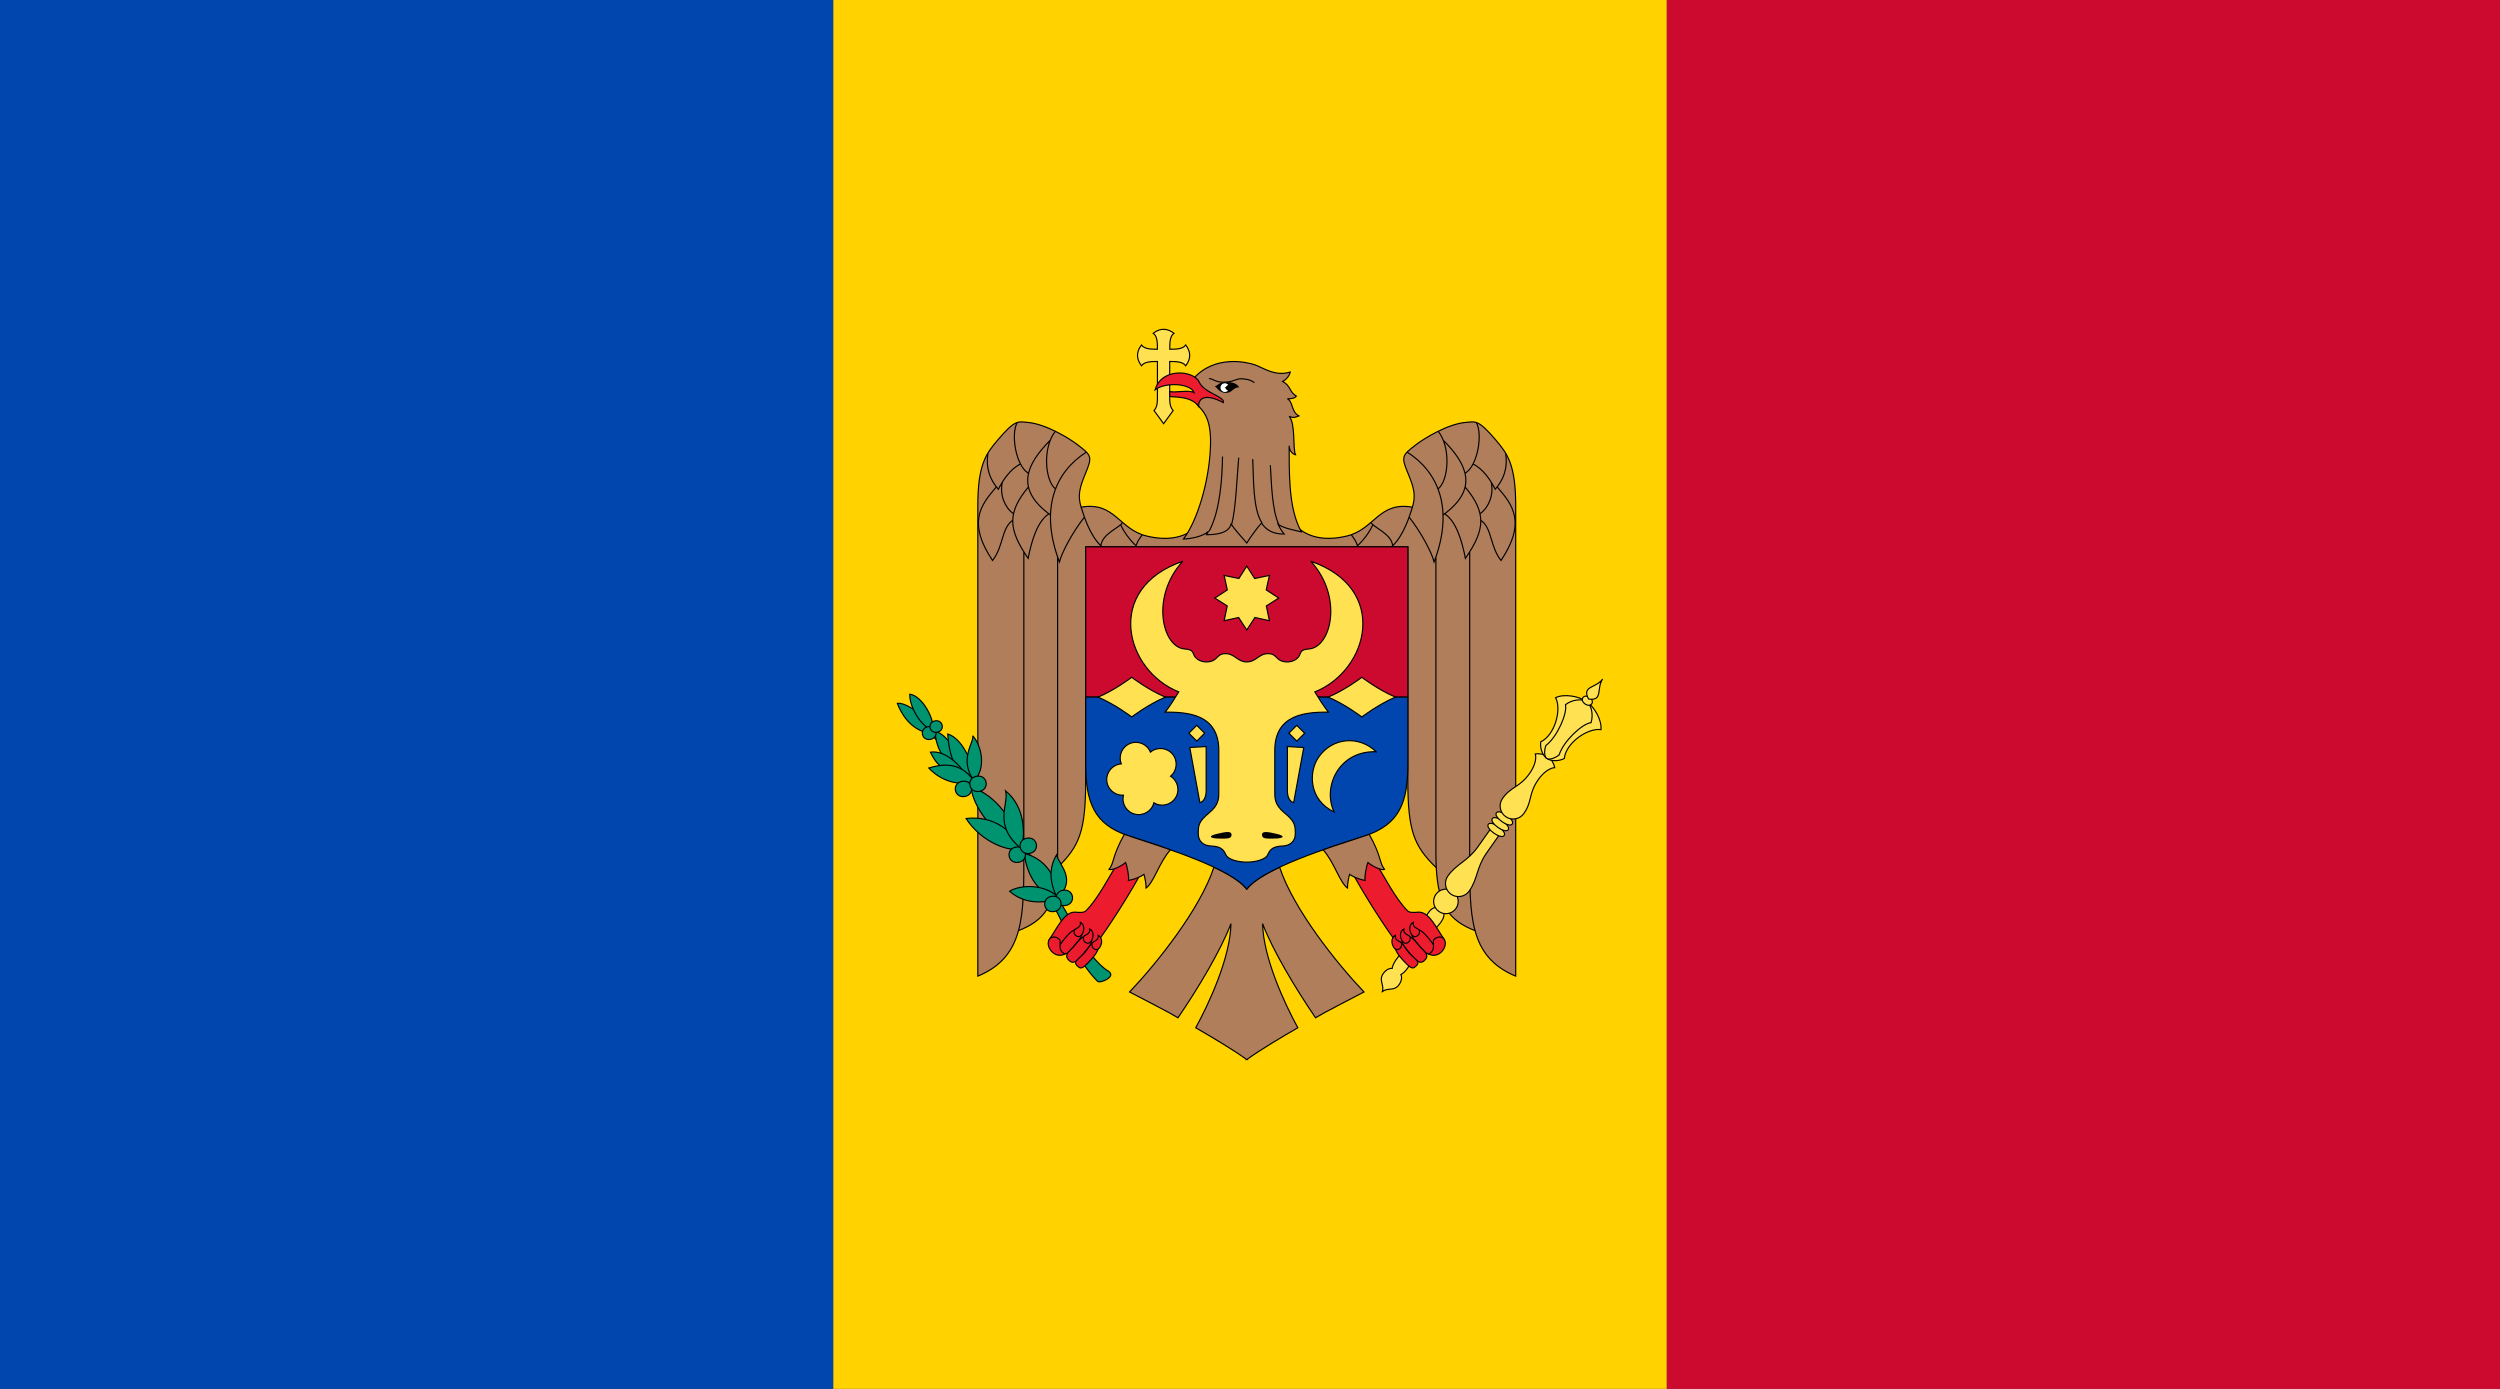 <?xml version="1.0" encoding="UTF-8" standalone="no"?>
<!-- Generator: Adobe Illustrator 18.0.0, SVG Export Plug-In . SVG Version: 6.00 Build 0)  -->
<!DOCTYPE svg  PUBLIC '-//W3C//DTD SVG 1.1//EN'  'http://www.w3.org/Graphics/SVG/1.1/DTD/svg11.dtd'>
<svg style="enable-background:new 0 0 144 80" xmlns="http://www.w3.org/2000/svg" xml:space="preserve" version="1.1" y="0px" x="0px" xmlns:xlink="http://www.w3.org/1999/xlink" viewBox="0 0 144 80">
<rect x="0" y="0" width="144" height="80" fill="#333333" stroke="none"/>
<g id="MDA">
		<polygon points="96.001 0 96.001 80 144 80 144 0" fill="#CC092F"/>
		<polygon points="0 80 0 0 47.999 0 47.999 80" fill="#0046AE"/>
		<polygon points="47.999 0 47.999 80 96.001 80 96.001 0" fill="#FFD200"/>
			<path d="m67.379 20.115c0.355 0 0.75 0 0.919-0.244 0.268 0.352 0.339 0.762 0 1.197-0.169-0.242-0.566-0.246-0.922-0.246l-0.001 2.004c0 0.283-0.01 0.584 0.198 0.822l-0.549 0.756-0.55-0.756c0.208-0.238 0.194-0.539 0.194-0.822v-2.004c-0.354 0-0.749 0.004-0.919 0.246-0.268-0.352-0.338-0.76 0-1.197 0.17 0.244 0.564 0.244 0.919 0.244 0-0.355 0-0.75-0.243-0.92 0.437-0.338 0.845-0.266 1.196 0-0.241 0.17-0.242 0.565-0.242 0.92z" fill="#FFE152"/>
			<path stroke-width=".067" d="m67.379 20.115c0.355 0 0.75 0 0.919-0.244 0.268 0.352 0.339 0.762 0 1.197-0.169-0.242-0.566-0.246-0.922-0.246l-0.001 2.004c0 0.283-0.01 0.584 0.198 0.822l-0.549 0.756-0.55-0.756c0.208-0.238 0.194-0.539 0.194-0.822v-2.004c-0.354 0-0.749 0.004-0.919 0.246-0.268-0.352-0.338-0.76 0-1.197 0.17 0.244 0.564 0.244 0.919 0.244 0-0.355 0-0.75-0.243-0.92 0.437-0.338 0.845-0.266 1.196 0-0.241 0.17-0.242 0.565-0.242 0.92z" stroke="#000" fill="none"/>
			<path d="m71.814 61.031c0.828-0.602 2.153-1.377 2.94-1.832-0.745-1.367-1.987-4.008-2.029-5.996 0.58 1.531 1.89 3.723 3.05 5.42 0.538-0.33 1.91-1.02 2.791-1.486-1.567-1.646-4.069-4.773-4.861-7.191-0.71 0.354-1.497 0.762-1.891 1.27-0.394-0.508-1.181-0.916-1.891-1.27-0.792 2.418-3.294 5.545-4.86 7.191 0.88 0.467 2.252 1.156 2.79 1.486 1.159-1.697 2.47-3.889 3.05-5.42-0.041 1.988-1.284 4.629-2.029 5.996 0.787 0.455 2.111 1.231 2.94 1.832z" fill="#B07E5B"/>
			<path stroke-width=".067" d="m71.814 61.031c0.828-0.602 2.153-1.377 2.94-1.832-0.745-1.367-1.987-4.008-2.029-5.996 0.58 1.531 1.89 3.723 3.05 5.42 0.538-0.33 1.91-1.02 2.791-1.486-1.567-1.646-4.069-4.773-4.861-7.191-0.71 0.354-1.497 0.762-1.891 1.27-0.394-0.508-1.181-0.916-1.891-1.27-0.792 2.418-3.294 5.545-4.86 7.191 0.88 0.467 2.252 1.156 2.79 1.486 1.159-1.697 2.47-3.889 3.05-5.42-0.041 1.988-1.284 4.629-2.029 5.996 0.787 0.455 2.111 1.231 2.94 1.832z" stroke="#000" fill="none"/>
			<path d="m62.535 31.498v13.463c0 2.898-0.353 3.779-1.637 5.021-0.117 2.162-0.726 3.035-2.233 3.623-0.324 1.182-0.988 2.059-2.343 2.621v-27.09c0-2.402 0.488-3.008 1.13-3.771 1.031-1.225 1.199-1.076 1.715-1.037 1.078 0.08 2.471 0.959 2.874 1.268 0.823 0.631 0.894 0.688 0.492 1.652-0.357 0.857-0.465 1.303-0.26 1.965 1.943-0.338 2.168 1.275 3.775 1.662 2.337 0.562 3.624-0.688 3.889-2.789h3.754c0.264 2.101 1.55 3.351 3.888 2.789 1.607-0.387 1.831-2 3.775-1.662 0.205-0.662 0.098-1.107-0.26-1.965-0.402-0.965-0.332-1.021 0.492-1.652 0.403-0.309 1.796-1.188 2.874-1.268 0.516-0.039 0.683-0.188 1.715 1.037 0.641 0.764 1.13 1.369 1.13 3.771v27.09c-1.354-0.562-2.019-1.439-2.343-2.621-1.508-0.588-2.116-1.461-2.233-3.623-1.284-1.242-1.637-2.123-1.637-5.021v-13.463h-18.557z" fill="#B07E5B"/>
			<path stroke-width=".067" d="m62.535 31.498v13.463c0 2.898-0.353 3.779-1.637 5.021-0.117 2.162-0.726 3.035-2.233 3.623-0.324 1.182-0.988 2.059-2.343 2.621v-27.09c0-2.402 0.488-3.008 1.13-3.771 1.031-1.225 1.199-1.076 1.715-1.037 1.078 0.08 2.471 0.959 2.874 1.268 0.823 0.631 0.894 0.688 0.492 1.652-0.357 0.857-0.465 1.303-0.26 1.965 1.943-0.338 2.168 1.275 3.775 1.662 2.337 0.562 3.624-0.688 3.889-2.789h3.754c0.264 2.101 1.55 3.351 3.888 2.789 1.607-0.387 1.831-2 3.775-1.662 0.205-0.662 0.098-1.107-0.26-1.965-0.402-0.965-0.332-1.021 0.492-1.652 0.403-0.309 1.796-1.188 2.874-1.268 0.516-0.039 0.683-0.188 1.715 1.037 0.641 0.764 1.13 1.369 1.13 3.771v27.09c-1.354-0.562-2.019-1.439-2.343-2.621-1.508-0.588-2.116-1.461-2.233-3.623-1.284-1.242-1.637-2.123-1.637-5.021v-13.463h-18.557z" stroke="#000" fill="none"/>
			<path d="m74.963 30.637c-0.414-0.105-0.946-0.182-1.341-0.43 0.094 0.203 0.207 0.389 0.347 0.553-0.635 0.014-1.041-0.234-1.306-0.631-0.218 0.227-0.59 0.744-0.849 1.148-0.342-0.383-0.714-0.809-0.901-1.088-0.155 0.564-0.962 0.611-1.418 0.611 0.042-0.068 0.084-0.137 0.122-0.207-0.3 0.309-1.044 0.445-1.448 0.455 0.766-1.014 1.472-3.217 1.553-5.309 0.058-1.432-0.289-1.947-0.683-2.34-0.207-0.209-0.372-1.504-0.311-1.574 1.229-1.402 3.086-0.973 3.562-0.807 0.477 0.164 1.139 0.682 2.028 0.414-0.04 0.205-0.227 0.434-0.434 0.537 0.477 0.27 0.373 0.602 0.787 0.85-0.084 0.123-0.354 0.166-0.518 0.145 0.352 0.207 0.207 0.746 0.662 0.994-0.166 0.062-0.311 0.145-0.559 0.021 0.379 0.428 0.196 1.822 0.365 2.217-0.112-0.014-0.366-0.197-0.366-0.52 0.017 1.34-0.081 3.58 0.708 4.961z" fill="#B07E5B"/>
			<path stroke-width=".067" d="m74.963 30.637c-0.414-0.105-0.946-0.182-1.341-0.43 0.094 0.203 0.207 0.389 0.347 0.553-0.635 0.014-1.041-0.234-1.306-0.631-0.218 0.227-0.59 0.744-0.849 1.148-0.342-0.383-0.714-0.809-0.901-1.088-0.155 0.564-0.962 0.611-1.418 0.611 0.042-0.068 0.084-0.137 0.122-0.207-0.3 0.309-1.044 0.445-1.448 0.455 0.766-1.014 1.472-3.217 1.553-5.309 0.058-1.432-0.289-1.947-0.683-2.34-0.207-0.209-0.372-1.504-0.311-1.574 1.229-1.402 3.086-0.973 3.562-0.807 0.477 0.164 1.139 0.682 2.028 0.414-0.04 0.205-0.227 0.434-0.434 0.537 0.477 0.27 0.373 0.602 0.787 0.85-0.084 0.123-0.354 0.166-0.518 0.145 0.352 0.207 0.207 0.746 0.662 0.994-0.166 0.062-0.311 0.145-0.559 0.021 0.379 0.428 0.196 1.822 0.365 2.217-0.112-0.014-0.366-0.197-0.366-0.52 0.017 1.34-0.081 3.58 0.708 4.961z" stroke="#000" fill="none"/>
			<path d="m69.661 21.805c0.259 0.043 0.352 0.199 0.776 0.209 0.569 0.01 0.756-0.197 1.035-0.197 0.222 0 0.545 0.043 0.757 0.211" stroke="#000" stroke-linecap="round" stroke-width=".067" fill="none"/>
			<path stroke-width=".067" d="m70.417 26.299c-0.019 1.213-0.13 3.111-0.768 4.295m1.701-4.233c-0.104 1.16-0.167 2.967-0.403 3.828m1.21-3.744c0.056 1.098-0.004 2.871 0.537 3.684m0.478-3.332c0.066 1.055 0.093 2.553 0.482 3.41m-12.756 19.775c0.015-0.273 0.021-0.564 0.021-0.881v-17.045m-2.254 21.549c0.319-1.166 0.308-2.629 0.308-4.379v-17.459m3.595-5.72c-1.788 1.137-2.705 3.275-1.545 6.32 0.15-0.588 0.803-1.779 1.44-2.58m0.948 1.664c0.042-0.705 1.143-1.086 1.246-1.356m-0.106 0.132c0.171 0.385 0.502 0.851 0.884 1.209 0.068-0.231 0.216-0.441 0.354-0.631m-4.993-5.971c-0.746 0.91-0.621 2.832 0 3.33m-0.311-2.797c-1.326 1.346-2.077 2.777 0.015 4.289m-1.907-5.314c-0.373 0.641-0.097 2.455 0.629 2.91m-2.32-1.139c-0.125 0.85 0.103 1.49 0.601 2.07 0.248-0.496 0.683-1.16 1.263-1.449m0.469 1.319c-1.222 1.471-1.174 2.432-0.014 4.109 0.207-1.057 0.544-2.143 1.195-2.566m-2.679-1.826c-0.166 0.725 0.138 1.451 0.614 1.803m-0.973-1.512c-0.911 1.057-1.656 2.051-0.207 4.225 0.635-0.818 0.51-1.846 1.14-2.299m3.962-0.774c0.155 0.471 0.479 1.627 1.196 2.285m19.26 18.484c-0.015-0.273-0.021-0.564-0.021-0.881v-17.045m2.255 21.549c-0.319-1.166-0.309-2.629-0.309-4.379v-17.459m-3.594-5.72c1.788 1.137 2.705 3.275 1.545 6.32-0.15-0.588-0.803-1.779-1.44-2.58m-0.948 1.664c-0.042-0.705-1.143-1.086-1.247-1.356m0.107 0.132c-0.172 0.385-0.502 0.851-0.884 1.209-0.067-0.231-0.216-0.441-0.354-0.631m4.993-5.971c0.745 0.91 0.622 2.832 0 3.33m0.311-2.797c1.326 1.346 2.077 2.777-0.015 4.289m1.907-5.314c0.373 0.641 0.097 2.455-0.63 2.91m2.322-1.139c0.124 0.85-0.104 1.49-0.602 2.07-0.248-0.496-0.684-1.16-1.263-1.449m-0.47 1.319c1.223 1.471 1.175 2.432 0.014 4.109-0.206-1.057-0.543-2.143-1.194-2.566m2.679-1.826c0.165 0.725-0.138 1.451-0.614 1.803m0.972-1.512c0.912 1.057 1.656 2.051 0.208 4.225-0.638-0.818-0.51-1.846-1.14-2.299m-3.963-0.774c-0.154 0.471-0.479 1.627-1.197 2.285" stroke="#000" fill="none"/>
			<path d="m62.536 40.154v-8.656h18.557v8.656h-18.557z" fill="#CC092F"/>
			<path stroke-width=".067" d="m62.536 40.154v-8.656h18.557v8.656h-18.557z" stroke="#000" fill="none"/>
			<path d="m81.093 40.154v3.812c0 2.236-0.456 3.52-2.485 4.184-2.029 0.662-5.882 1.863-6.793 3.065-0.911-1.201-4.764-2.402-6.793-3.065-2.029-0.664-2.485-1.947-2.485-4.184v-3.812h18.556z" fill="#0046AE"/>
			<path stroke-width=".067" d="m81.093 40.154v3.812c0 2.236-0.456 3.52-2.485 4.184-2.029 0.662-5.882 1.863-6.793 3.065-0.911-1.201-4.764-2.402-6.793-3.065-2.029-0.664-2.485-1.947-2.485-4.184v-3.812h18.556z" stroke="#000" fill="none"/>
			<path d="m71.813 49.66c0.478 0 1.077-0.145 1.201-0.414 0.123-0.268 0.249-0.496 0.87-0.516 0.419-0.016 0.725-0.266 0.725-0.705 0-0.498-0.021-0.705-0.622-1.201-0.6-0.496-0.559-0.869-0.559-1.326v-2.277c0-2.117 1.848-2.203 3.087-2.203-0.268-0.338-0.535-0.762-0.78-1.164 3.104-1.244 4.32-5.953-0.235-7.527 1.875 2.043 1.191 4.969-0.121 5.055-0.455 0.031-0.441 0.185-0.532 0.371-0.118 0.242-0.428 0.373-0.691 0.373-0.691 0-0.56-0.477-1.108-0.477-0.549 0-0.694 0.477-1.233 0.477s-0.684-0.477-1.232-0.477c-0.549 0-0.417 0.477-1.109 0.477-0.263 0-0.572-0.131-0.691-0.373-0.091-0.186-0.077-0.34-0.532-0.371-1.312-0.086-1.996-3.012-0.121-5.055-4.557 1.574-3.34 6.283-0.236 7.527-0.244 0.402-0.512 0.826-0.779 1.164 1.24 0 3.087 0.086 3.087 2.203v2.277c0 0.457 0.041 0.83-0.56 1.326s-0.622 0.703-0.622 1.201c0 0.44 0.307 0.69 0.726 0.705 0.622 0.02 0.744 0.248 0.87 0.516 0.121 0.27 0.721 0.414 1.197 0.414z" fill="#FFE152"/>
			<path stroke-width=".067" d="m71.813 49.66c0.478 0 1.077-0.145 1.201-0.414 0.123-0.268 0.249-0.496 0.87-0.516 0.419-0.016 0.725-0.266 0.725-0.705 0-0.498-0.021-0.705-0.622-1.201-0.6-0.496-0.559-0.869-0.559-1.326v-2.277c0-2.117 1.848-2.203 3.087-2.203-0.268-0.338-0.535-0.762-0.78-1.164 3.104-1.244 4.32-5.953-0.235-7.527 1.875 2.043 1.191 4.969-0.121 5.055-0.455 0.031-0.441 0.185-0.532 0.371-0.118 0.242-0.428 0.373-0.691 0.373-0.691 0-0.56-0.477-1.108-0.477-0.549 0-0.694 0.477-1.233 0.477s-0.684-0.477-1.232-0.477c-0.549 0-0.417 0.477-1.109 0.477-0.263 0-0.572-0.131-0.691-0.373-0.091-0.186-0.077-0.34-0.532-0.371-1.312-0.086-1.996-3.012-0.121-5.055-4.557 1.574-3.34 6.283-0.236 7.527-0.244 0.402-0.512 0.826-0.779 1.164 1.24 0 3.087 0.086 3.087 2.203v2.277c0 0.457 0.041 0.83-0.56 1.326s-0.622 0.703-0.622 1.201c0 0.44 0.307 0.69 0.726 0.705 0.622 0.02 0.744 0.248 0.87 0.516 0.121 0.27 0.721 0.414 1.197 0.414z" stroke="#000" fill="none"/>
			<path d="m64.713 45.801c-0.498 0.033-0.929-0.342-0.963-0.84-0.034-0.496 0.342-0.928 0.839-0.963-0.186-0.463 0.038-0.988 0.502-1.174 0.462-0.188 0.988 0.037 1.174 0.5 0.383-0.32 0.953-0.27 1.272 0.113 0.32 0.383 0.269 0.951-0.113 1.273 0.423 0.264 0.551 0.822 0.285 1.244-0.264 0.422-0.823 0.551-1.244 0.285-0.121 0.484-0.612 0.777-1.096 0.656-0.484-0.12-0.778-0.61-0.656-1.094z" fill="#FFE152"/>
			<path stroke-width=".067" d="m64.713 45.801c-0.498 0.033-0.929-0.342-0.963-0.84-0.034-0.496 0.342-0.928 0.839-0.963-0.186-0.463 0.038-0.988 0.502-1.174 0.462-0.188 0.988 0.037 1.174 0.5 0.383-0.32 0.953-0.27 1.272 0.113 0.32 0.383 0.269 0.951-0.113 1.273 0.423 0.264 0.551 0.822 0.285 1.244-0.264 0.422-0.823 0.551-1.244 0.285-0.121 0.484-0.612 0.777-1.096 0.656-0.484-0.12-0.778-0.61-0.656-1.094z" stroke="#000" fill="none"/>
			<path d="m79.267 43.301c-0.97-0.939-2.502-0.846-3.311 0.307-0.593 0.85-0.579 2.461 0.891 3.164-0.684-1.418 0.249-3.542 2.42-3.471z" fill="#FFE152"/>
			<path stroke-width=".067" d="m79.267 43.301c-0.97-0.939-2.502-0.846-3.311 0.307-0.593 0.85-0.579 2.461 0.891 3.164-0.684-1.418 0.249-3.542 2.42-3.471z" stroke="#000" fill="none"/>
			<polygon points="71.814 32.607 72.269 33.322 73.118 33.145 72.935 33.979 73.655 34.449 72.94 34.902 73.118 35.752 72.283 35.568 71.814 36.289 71.346 35.568 70.511 35.752 70.688 34.902 69.973 34.449 70.693 33.979 70.511 33.145 71.36 33.322" fill="#FFE152"/>
			<polygon stroke-width=".067" points="71.814 32.607 72.269 33.322 73.118 33.145 72.935 33.979 73.655 34.449 72.94 34.902 73.118 35.752 72.283 35.568 71.814 36.289 71.346 35.568 70.511 35.752 70.688 34.902 69.973 34.449 70.693 33.979 70.511 33.145 71.36 33.322" stroke="#000" fill="none"/>
			<path d="m69.475 43.002v2.566c0 0.252-0.095 0.605-0.362 0.662l-0.581-3.174 0.943-0.054z" fill="#FFE152"/>
			<path stroke-width=".067" d="m69.475 43.002v2.566c0 0.252-0.095 0.605-0.362 0.662l-0.581-3.174 0.943-0.054z" stroke="#000" fill="none"/>
			<polygon points="68.934 42.686 69.386 42.232 68.934 41.779 68.481 42.232" fill="#FFE152"/>
			<polygon stroke-width=".067" points="68.934 42.686 69.386 42.232 68.934 41.779 68.481 42.232" stroke="#000" fill="none"/>
			<path d="m74.154 43.002v2.566c0 0.252 0.094 0.605 0.361 0.662l0.581-3.174-0.942-0.054z" fill="#FFE152"/>
			<path stroke-width=".067" d="m74.154 43.002v2.566c0 0.252 0.094 0.605 0.361 0.662l0.581-3.174-0.942-0.054z" stroke="#000" fill="none"/>
			<polygon points="74.694 42.686 74.241 42.232 74.694 41.779 75.147 42.232" fill="#FFE152"/>
			<polygon stroke-width=".067" points="74.694 42.686 74.241 42.232 74.694 41.779 75.147 42.232" stroke="#000" fill="none"/>
			<path d="m67.127 40.154c-0.972 0.406-1.94 1.143-1.94 1.143s-0.97-0.736-1.94-1.143c0.971-0.404 1.94-1.141 1.94-1.141s0.968 0.737 1.94 1.141z" fill="#FFE152"/>
			<path stroke-width=".067" d="m67.127 40.154c-0.972 0.406-1.94 1.143-1.94 1.143s-0.97-0.736-1.94-1.143c0.971-0.404 1.94-1.141 1.94-1.141s0.968 0.737 1.94 1.141z" stroke="#000" fill="none"/>
			<path d="m76.501 40.154c0.971 0.406 1.94 1.143 1.94 1.143s0.969-0.736 1.939-1.143c-0.971-0.404-1.939-1.141-1.939-1.141s-0.969 0.737-1.94 1.141z" fill="#FFE152"/>
			<path stroke-width=".067" d="m76.501 40.154c0.971 0.406 1.94 1.143 1.94 1.143s0.969-0.736 1.939-1.143c-0.971-0.404-1.939-1.141-1.939-1.141s-0.969 0.737-1.94 1.141z" stroke="#000" fill="none"/>
			<path d="m69.039 23.4c0-0.518 0.456-0.725 1.43-0.207 0.085-0.363-1.112-0.547-1.401-1.195-0.29-0.656-2.154-0.858-2.536 0.453 0.634-0.473 2.078-0.354 2.247 0.168-0.247-0.182-1.134 0.021-1.401-0.068v0.275c0.129 0.084 1.182-0.072 1.661 0.574z" fill="#EC1C2E"/>
			<path stroke-width=".067" d="m69.039 23.4c0-0.518 0.456-0.725 1.43-0.207 0.085-0.363-1.112-0.547-1.401-1.195-0.29-0.656-2.154-0.858-2.536 0.453 0.634-0.473 2.078-0.354 2.247 0.168-0.247-0.182-1.134 0.021-1.401-0.068v0.275c0.129 0.084 1.182-0.072 1.661 0.574z" stroke="#000" fill="none"/>
			<path d="m71.386 22.307c-0.196-0.293-0.549-0.309-0.845-0.293-0.374 0.019-0.374 0.195-0.571 0.234 0.147 0.09 0.264 0.375 0.63 0.385 0.38 0.01 0.427-0.332 0.786-0.326z"/>
			<path d="m70.742 22.49c-0.046 0.055-0.114 0.088-0.191 0.088-0.138 0-0.251-0.111-0.251-0.25s0.113-0.252 0.251-0.252c0.083 0 0.157 0.041 0.201 0.104-0.094 0.002-0.141 0.154-0.222 0.154 0.096 0 0.081 0.156 0.212 0.156z" fill="#fff"/>
			<path d="m62.071 53.748c0.398 0.807 1.137 1.812 1.756 2.182 0.529 0.315-0.455 0.727-0.596 0.6-0.362-0.324-1.074-1.266-1.465-2.148-1.009-2.279-2.39-4.67-3.433-5.771-1.043-1.102-3.879-5.539-4.862-6.523-0.276-0.275-0.387-0.904 0.593 0.332 0.979 1.236 4.195 5.406 5.027 6.496 0.833 1.09 2.382 3.623 2.98 4.832z" fill="#009370"/>
			<path stroke-width=".067" d="m62.071 53.748c0.398 0.807 1.137 1.812 1.756 2.182 0.529 0.315-0.455 0.727-0.596 0.6-0.362-0.324-1.074-1.266-1.465-2.148-1.009-2.279-2.39-4.67-3.433-5.771-1.043-1.102-3.879-5.539-4.862-6.523-0.276-0.275-0.387-0.904 0.593 0.332 0.979 1.236 4.195 5.406 5.027 6.496 0.833 1.09 2.382 3.623 2.98 4.832z" stroke="#000" fill="none"/>
			<path d="m51.687 40.51c0.163 0.457 0.719 1.588 1.924 1.734-0.21-1.047-1.451-1.795-1.924-1.734z" fill="#009370"/>
			<path stroke-width=".067" d="m51.687 40.51c0.163 0.457 0.719 1.588 1.924 1.734-0.21-1.047-1.451-1.795-1.924-1.734z" stroke="#000" fill="none"/>
			<path d="m52.405 39.984c-0.035 0.611 0.516 1.785 1.338 2.103 0.098-0.683-0.621-2.001-1.338-2.103z" fill="#009370"/>
			<path stroke-width=".067" d="m52.405 39.984c-0.035 0.611 0.516 1.785 1.338 2.103 0.098-0.683-0.621-2.001-1.338-2.103z" stroke="#000" fill="none"/>
			<path d="m53.875 42.131c-0.018 0.861 0.562 1.947 1.392 2.18 0.007-0.795-0.653-1.997-1.392-2.18z" fill="#009370"/>
			<path stroke-width=".067" d="m53.875 42.131c-0.018 0.861 0.562 1.947 1.392 2.18 0.007-0.795-0.653-1.997-1.392-2.18z" stroke="#000" fill="none"/>
			<path d="m56.131 44.842c-0.099-0.947-0.71-2.312-1.542-2.564 0.057 0.952 0.332 2.451 1.542 2.564z" fill="#009370"/>
			<path stroke-width=".067" d="m56.131 44.842c-0.099-0.947-0.71-2.312-1.542-2.564 0.057 0.952 0.332 2.451 1.542 2.564z" stroke="#000" fill="none"/>
			<path d="m53.592 43.324c0.841-0.123 1.697 0.711 2.063 1.348-1.406-0.166-1.763-0.742-2.063-1.348z" fill="#009370"/>
			<path stroke-width=".067" d="m53.592 43.324c0.841-0.123 1.697 0.711 2.063 1.348-1.406-0.166-1.763-0.742-2.063-1.348z" stroke="#000" fill="none"/>
			<path d="m56.1 44.982c-0.903-1.289 0.043-2.246-0.072-2.605 0.553 0.629 0.765 1.918 0.072 2.605z" fill="#009370"/>
			<path stroke-width=".067" d="m56.1 44.982c-0.903-1.289 0.043-2.246-0.072-2.605 0.553 0.629 0.765 1.918 0.072 2.605z" stroke="#000" fill="none"/>
			<path d="m56.1 44.982c-0.803-1.178-1.921-0.949-2.602-0.744 0.698 0.756 1.792 1.074 2.602 0.744z" fill="#009370"/>
			<path stroke-width=".067" d="m56.1 44.982c-0.803-1.178-1.921-0.949-2.602-0.744 0.698 0.756 1.792 1.074 2.602 0.744z" stroke="#000" fill="none"/>
			<path d="m55.943 45.342c1.47 0.451 2.551 2.092 2.728 3.279-1.405-0.439-2.675-2.219-2.728-3.279z" fill="#009370"/>
			<path stroke-width=".067" d="m55.943 45.342c1.47 0.451 2.551 2.092 2.728 3.279-1.405-0.439-2.675-2.219-2.728-3.279z" stroke="#000" fill="none"/>
			<path d="m58.836 48.891c-0.506-1.014-1.562-1.926-3.189-1.746 0.71 1.128 2.195 1.955 3.189 1.746z" fill="#009370"/>
			<path stroke-width=".067" d="m58.836 48.891c-0.506-1.014-1.562-1.926-3.189-1.746 0.71 1.128 2.195 1.955 3.189 1.746z" stroke="#000" fill="none"/>
			<path d="m57.921 45.551c1.146 0.939 1.131 2.533 0.915 3.34-1.689-1.362-0.696-2.577-0.915-3.34z" fill="#009370"/>
			<path stroke-width=".067" d="m57.921 45.551c1.146 0.939 1.131 2.533 0.915 3.34-1.689-1.362-0.696-2.577-0.915-3.34z" stroke="#000" fill="none"/>
			<path d="m59.002 49.158c0.115 1.197 0.846 2.449 1.87 2.445 0.009-1.216-0.762-2.169-1.87-2.445z" fill="#009370"/>
			<path stroke-width=".067" d="m59.002 49.158c0.115 1.197 0.846 2.449 1.87 2.445 0.009-1.216-0.762-2.169-1.87-2.445z" stroke="#000" fill="none"/>
			<path d="m60.99 51.691c-0.945-0.865-2.341-0.68-2.837-0.355 0.989 0.879 2.334 0.639 2.837 0.355z" fill="#009370"/>
			<path stroke-width=".067" d="m60.99 51.691c-0.945-0.865-2.341-0.68-2.837-0.355 0.989 0.879 2.334 0.639 2.837 0.355z" stroke="#000" fill="none"/>
			<path d="m60.92 51.783c-0.42-0.857-0.565-1.693-0.063-2.543 0.153 0.604 1.194 1.412 0.055 2.482" fill="#009370"/>
			<path stroke-width=".067" d="m60.92 51.783c-0.42-0.857-0.565-1.693-0.063-2.543 0.153 0.604 1.194 1.412 0.055 2.482" stroke="#000" fill="none"/>
			<path d="m58.528 48.791c-0.625 0.094-0.494 0.971 0.13 0.879 0.624-0.094 0.493-0.971-0.13-0.879z" fill="#009370"/>
			<path stroke-width=".067" d="m58.528 48.791c-0.625 0.094-0.494 0.971 0.13 0.879 0.624-0.094 0.493-0.971-0.13-0.879z" stroke="#000" fill="none"/>
			<path d="m59.163 48.277c-0.624 0.094-0.494 0.971 0.131 0.879 0.624-0.094 0.493-0.97-0.131-0.879z" fill="#009370"/>
			<path stroke-width=".067" d="m59.163 48.277c-0.624 0.094-0.494 0.971 0.131 0.879 0.624-0.094 0.493-0.97-0.131-0.879z" stroke="#000" fill="none"/>
			<path d="m55.432 45.002c-0.624 0.092-0.494 0.969 0.13 0.877 0.624-0.094 0.494-0.971-0.13-0.877z" fill="#009370"/>
			<path stroke-width=".067" d="m55.432 45.002c-0.624 0.092-0.494 0.969 0.13 0.877 0.624-0.094 0.494-0.971-0.13-0.877z" stroke="#000" fill="none"/>
			<path d="m56.268 44.709c-0.624 0.094-0.494 0.971 0.13 0.877 0.623-0.092 0.494-0.969-0.13-0.877z" fill="#009370"/>
			<path stroke-width=".067" d="m56.268 44.709c-0.624 0.094-0.494 0.971 0.13 0.877 0.623-0.092 0.494-0.969-0.13-0.877z" stroke="#000" fill="none"/>
			<path d="m53.469 41.855c-0.524 0.078-0.415 0.814 0.108 0.736 0.524-0.077 0.414-0.814-0.108-0.736z" fill="#009370"/>
			<path stroke-width=".067" d="m53.469 41.855c-0.524 0.078-0.415 0.814 0.108 0.736 0.524-0.077 0.414-0.814-0.108-0.736z" stroke="#000" fill="none"/>
			<path d="m53.872 41.521c-0.469 0.068-0.37 0.727 0.098 0.656 0.468-0.068 0.369-0.726-0.098-0.656z" fill="#009370"/>
			<path stroke-width=".067" d="m53.872 41.521c-0.469 0.068-0.37 0.727 0.098 0.656 0.468-0.068 0.369-0.726-0.098-0.656z" stroke="#000" fill="none"/>
			<path d="m61.242 51.277c-0.624 0.094-0.494 0.971 0.13 0.879 0.624-0.094 0.494-0.97-0.13-0.879z" fill="#009370"/>
			<path stroke-width=".067" d="m61.242 51.277c-0.624 0.094-0.494 0.971 0.13 0.879 0.624-0.094 0.494-0.97-0.13-0.879z" stroke="#000" fill="none"/>
			<path d="m60.582 51.627c-0.624 0.094-0.493 0.971 0.131 0.879 0.624-0.094 0.494-0.971-0.131-0.879z" fill="#009370"/>
			<path stroke-width=".067" d="m60.582 51.627c-0.624 0.094-0.493 0.971 0.131 0.879 0.624-0.094 0.494-0.971-0.131-0.879z" stroke="#000" fill="none"/>
			<path d="m83.165 52.625c0.066 0.434-0.565 0.893-1.019 1.439-0.631 0.764-0.929 1.789-1.454 2.072 0.092 0.184 0.013 0.459-0.172 0.662-0.253 0.273-0.583 0.094-0.891 0.309 0.101-0.361-0.181-0.611-0.008-0.941 0.129-0.242 0.361-0.41 0.567-0.385 0.088-0.59 0.954-1.215 1.46-2.066 0.364-0.611 0.583-1.359 1.014-1.441" fill="#FFE152"/>
			<path stroke-width=".067" d="m83.165 52.625c0.066 0.434-0.565 0.893-1.019 1.439-0.631 0.764-0.929 1.789-1.454 2.072 0.092 0.184 0.013 0.459-0.172 0.662-0.253 0.273-0.583 0.094-0.891 0.309 0.101-0.361-0.181-0.611-0.008-0.941 0.129-0.242 0.361-0.41 0.567-0.385 0.088-0.59 0.954-1.215 1.46-2.066 0.364-0.611 0.583-1.359 1.014-1.441" stroke="#000" fill="none"/>
			<path d="m82.877 52.5c0.319 0.227 0.761 0.148 0.986-0.17s0.148-0.76-0.171-0.986c-0.32-0.225-0.761-0.148-0.986 0.172-0.225 0.318-0.148 0.759 0.171 0.984z" fill="#FFE152"/>
			<path d="m82.877 52.5c0.319 0.227 0.761 0.148 0.986-0.17s0.148-0.76-0.171-0.986c-0.32-0.225-0.761-0.148-0.986 0.172-0.225 0.318-0.148 0.759 0.171 0.984v0z" stroke="#000" stroke-linecap="round" stroke-width=".067" fill="none"/>
			<path d="m86.993 47.188l-1.368 1.947c-0.584 0.828-0.504 1.488-0.999 2.191-0.24 0.338-0.709 0.42-1.049 0.182-0.339-0.24-0.42-0.709-0.181-1.049 0.495-0.703 1.143-0.85 1.728-1.678l1.372-1.943" fill="#FFE152"/>
			<path d="m86.993 47.188l-1.368 1.947c-0.584 0.828-0.504 1.488-0.999 2.191-0.24 0.338-0.709 0.42-1.049 0.182-0.339-0.24-0.42-0.709-0.181-1.049 0.495-0.703 1.143-0.85 1.728-1.678l1.372-1.943" stroke="#000" stroke-linecap="round" stroke-width=".067" fill="none"/>
			<path d="m85.725 47.48c-0.177 0.252 0.739 0.896 0.916 0.646 0.175-0.251-0.74-0.896-0.916-0.646z" fill="#FFE152"/>
			<path d="m85.725 47.48c-0.177 0.252 0.739 0.896 0.916 0.646 0.175-0.251-0.74-0.896-0.916-0.646v0z" stroke="#000" stroke-linecap="round" stroke-width=".067" fill="none"/>
			<path d="m85.958 47.15c-0.177 0.25 0.739 0.895 0.914 0.645 0.178-0.25-0.737-0.895-0.914-0.645z" fill="#FFE152"/>
			<path d="m85.958 47.15c-0.177 0.25 0.739 0.895 0.914 0.645 0.178-0.25-0.737-0.895-0.914-0.645v0z" stroke="#000" stroke-linecap="round" stroke-width=".067" fill="none"/>
			<path d="m86.191 46.818c-0.177 0.252 0.739 0.896 0.915 0.646 0.177-0.251-0.738-0.896-0.915-0.646z" fill="#FFE152"/>
			<path d="m86.191 46.818c-0.177 0.252 0.739 0.896 0.915 0.646 0.177-0.251-0.738-0.896-0.915-0.646v0z" stroke="#000" stroke-linecap="round" stroke-width=".067" fill="none"/>
			<path d="m86.727 47.039c0.34 0.238 0.809 0.158 1.048-0.182 0.495-0.703 0.252-1.133 0.837-1.961 0.247-0.352 0.603-0.652 0.941-0.682-0.046-0.23-0.214-0.529-0.381-0.646s-0.506-0.176-0.737-0.141c0.087 0.328-0.077 0.764-0.325 1.115-0.584 0.83-1.069 0.746-1.564 1.447-0.241 0.341-0.16 0.81 0.181 1.05z" fill="#FFE152"/>
			<path d="m86.727 47.039c0.34 0.238 0.809 0.158 1.048-0.182 0.495-0.703 0.252-1.133 0.837-1.961 0.247-0.352 0.603-0.652 0.941-0.682-0.046-0.23-0.214-0.529-0.381-0.646s-0.506-0.176-0.737-0.141c0.087 0.328-0.077 0.764-0.325 1.115-0.584 0.83-1.069 0.746-1.564 1.447-0.241 0.341-0.16 0.81 0.181 1.05v0z" stroke="#000" stroke-linecap="round" stroke-width=".067" fill="none"/>
			<path d="m89.091 43.684c0.259 0.182 0.721 0.164 1.014 0.004 0.087-0.893 1.344-1.771 2.111-1.662 0.054-0.566-0.383-1.305-0.82-1.611-0.438-0.309-1.28-0.471-1.794-0.23 0.361 0.686-0.046 2.164-0.855 2.545-0.053 0.329 0.085 0.77 0.344 0.954z" fill="#FFE152"/>
			<path d="m89.091 43.684c0.259 0.182 0.721 0.164 1.014 0.004 0.087-0.893 1.344-1.771 2.111-1.662 0.054-0.566-0.383-1.305-0.82-1.611-0.438-0.309-1.28-0.471-1.794-0.23 0.361 0.686-0.046 2.164-0.855 2.545-0.053 0.329 0.085 0.77 0.344 0.954v0z" stroke="#000" stroke-linecap="round" stroke-width=".067" fill="none"/>
			<path d="m89.091 43.684c0.145 0.102 0.477-0.01 0.717-0.205 0.244-0.781 1.314-1.791 1.837-1.855 0.153-0.494-0.003-1.037-0.249-1.209-0.246-0.174-0.811-0.141-1.223 0.172 0.114 0.512-0.478 1.861-1.13 2.354-0.105 0.291-0.098 0.639 0.048 0.743z" fill="#FFE152"/>
			<path d="m89.091 43.684c0.145 0.102 0.477-0.01 0.717-0.205 0.244-0.781 1.314-1.791 1.837-1.855 0.153-0.494-0.003-1.037-0.249-1.209-0.246-0.174-0.811-0.141-1.223 0.172 0.114 0.512-0.478 1.861-1.13 2.354-0.105 0.291-0.098 0.639 0.048 0.743v0z" stroke="#000" stroke-linecap="round" stroke-width=".067" fill="none"/>
			<path d="m91.177 40.182c-0.177 0.25 0.33 0.607 0.507 0.357 0.176-0.25-0.33-0.607-0.507-0.357z" fill="#FFE152"/>
			<path d="m91.177 40.182c-0.177 0.25 0.33 0.607 0.507 0.357 0.176-0.25-0.33-0.607-0.507-0.357v0z" stroke="#000" stroke-linecap="round" stroke-width=".067" fill="none"/>
			<path d="m91.501 40.264c0.856 0.129 0.438-0.623 0.812-1.152-0.375 0.529-1.222 0.388-0.812 1.152z" fill="#FFE152"/>
			<path d="m91.501 40.264c0.856 0.129 0.438-0.623 0.812-1.152-0.375 0.529-1.222 0.388-0.812 1.152v0z" stroke="#000" stroke-linecap="round" stroke-width=".067" fill="none"/>
			<path d="m61.148 54.32c-0.351 0.539-0.932 0.072-0.662-0.279 0.143-0.188 0.393-0.652 0.642-0.982 0.249-0.332 0.518-0.539 0.807-0.518 0.291 0.02 0.498 0.041 0.621-0.084 0.707-0.705 1.326-1.967 1.928-2.92 0.497-0.746 1.553 0.207 1.366 0.498-0.559 1.139-2.174 3.664-2.775 4.391-0.291 0.455-1.637-0.457-1.927-0.106z" fill="#EC1C2E"/>
			<path stroke-width=".067" d="m61.148 54.32c-0.351 0.539-0.932 0.072-0.662-0.279 0.143-0.188 0.393-0.652 0.642-0.982 0.249-0.332 0.518-0.539 0.807-0.518 0.291 0.02 0.498 0.041 0.621-0.084 0.707-0.705 1.326-1.967 1.928-2.92 0.497-0.746 1.553 0.207 1.366 0.498-0.559 1.139-2.174 3.664-2.775 4.391-0.291 0.455-1.637-0.457-1.927-0.106z" stroke="#000" fill="none"/>
			<path d="m61.345 54.041c-0.45 0.559-0.466 0.652-0.237 0.84 0.193 0.158 0.352 0.104 0.756-0.383 0.403-0.488 0.569-0.664 0.342-0.881-0.191-0.181-0.462-0.07-0.861 0.424z" fill="#EC1C2E"/>
			<path stroke-width=".067" d="m61.345 54.041c-0.45 0.559-0.466 0.652-0.237 0.84 0.193 0.158 0.352 0.104 0.756-0.383 0.403-0.488 0.569-0.664 0.342-0.881-0.191-0.181-0.462-0.07-0.861 0.424z" stroke="#000" fill="none"/>
			<path d="m61.837 54.533c-0.274 0.301-0.595 0.492-0.232 0.812 0.188 0.166 0.372 0.104 0.776-0.383 0.403-0.486 0.644-0.727 0.372-0.963-0.332-0.288-0.668 0.265-0.916 0.534z" fill="#EC1C2E"/>
			<path stroke-width=".067" d="m61.837 54.533c-0.274 0.301-0.595 0.492-0.232 0.812 0.188 0.166 0.372 0.104 0.776-0.383 0.403-0.486 0.644-0.727 0.372-0.963-0.332-0.288-0.668 0.265-0.916 0.534z" stroke="#000" fill="none"/>
			<path d="m62.433 54.922c-0.438 0.438-0.667 0.506-0.281 0.797 0.126 0.094 0.273 0.025 0.695-0.445 0.466-0.518 0.519-0.828 0.342-0.984-0.259-0.228-0.498 0.372-0.756 0.632z" fill="#EC1C2E"/>
			<path stroke-width=".067" d="m62.433 54.922c-0.438 0.438-0.667 0.506-0.281 0.797 0.126 0.094 0.273 0.025 0.695-0.445 0.466-0.518 0.519-0.828 0.342-0.984-0.259-0.228-0.498 0.372-0.756 0.632z" stroke="#000" fill="none"/>
			<path d="m82.479 54.32c0.352 0.539 0.932 0.072 0.663-0.279-0.144-0.188-0.394-0.652-0.643-0.982-0.248-0.332-0.518-0.539-0.808-0.518-0.29 0.02-0.497 0.041-0.621-0.084-0.705-0.705-1.325-1.967-1.926-2.92-0.497-0.746-1.554 0.207-1.367 0.498 0.559 1.139 2.175 3.664 2.775 4.391 0.292 0.455 1.637-0.457 1.927-0.106z" fill="#EC1C2E"/>
			<path stroke-width=".067" d="m82.479 54.32c0.352 0.539 0.932 0.072 0.663-0.279-0.144-0.188-0.394-0.652-0.643-0.982-0.248-0.332-0.518-0.539-0.808-0.518-0.29 0.02-0.497 0.041-0.621-0.084-0.705-0.705-1.325-1.967-1.926-2.92-0.497-0.746-1.554 0.207-1.367 0.498 0.559 1.139 2.175 3.664 2.775 4.391 0.292 0.455 1.637-0.457 1.927-0.106z" stroke="#000" fill="none"/>
			<path d="m82.283 54.041c0.45 0.559 0.466 0.652 0.237 0.84-0.193 0.158-0.352 0.104-0.755-0.383-0.404-0.488-0.57-0.664-0.343-0.881 0.192-0.181 0.462-0.07 0.861 0.424z" fill="#EC1C2E"/>
			<path stroke-width=".067" d="m82.283 54.041c0.45 0.559 0.466 0.652 0.237 0.84-0.193 0.158-0.352 0.104-0.755-0.383-0.404-0.488-0.57-0.664-0.343-0.881 0.192-0.181 0.462-0.07 0.861 0.424z" stroke="#000" fill="none"/>
			<path d="m81.791 54.533c0.274 0.301 0.595 0.492 0.232 0.812-0.188 0.166-0.372 0.104-0.776-0.383-0.403-0.486-0.643-0.727-0.373-0.963 0.332-0.288 0.67 0.265 0.917 0.534z" fill="#EC1C2E"/>
			<path stroke-width=".067" d="m81.791 54.533c0.274 0.301 0.595 0.492 0.232 0.812-0.188 0.166-0.372 0.104-0.776-0.383-0.403-0.486-0.643-0.727-0.373-0.963 0.332-0.288 0.67 0.265 0.917 0.534z" stroke="#000" fill="none"/>
			<path d="m81.195 54.922c0.438 0.438 0.667 0.506 0.28 0.797-0.125 0.094-0.271 0.025-0.694-0.445-0.466-0.518-0.518-0.828-0.343-0.984 0.26-0.228 0.499 0.372 0.757 0.632z" fill="#EC1C2E"/>
			<path stroke-width=".067" d="m81.195 54.922c0.438 0.438 0.667 0.506 0.28 0.797-0.125 0.094-0.271 0.025-0.694-0.445-0.466-0.518-0.518-0.828-0.343-0.984 0.26-0.228 0.499 0.372 0.757 0.632z" stroke="#000" fill="none"/>
			<path d="m67.416 48.949c-0.655 0.738-0.938 1.855-1.4 2.203 0-0.207-0.062-0.6-0.124-0.787-0.208 0.145-0.56 0.291-0.891 0.352 0.041-0.164-0.062-0.787-0.166-1.035-0.187 0.166-0.746 0.476-0.953 0.394 0.307-0.389 0.17-0.758 0.882-2.019 0.593 0.216 2.07 0.673 2.652 0.892z" fill="#B07E5B"/>
			<path stroke-width=".067" d="m67.416 48.949c-0.655 0.738-0.938 1.855-1.4 2.203 0-0.207-0.062-0.6-0.124-0.787-0.208 0.145-0.56 0.291-0.891 0.352 0.041-0.164-0.062-0.787-0.166-1.035-0.187 0.166-0.746 0.476-0.953 0.394 0.307-0.389 0.17-0.758 0.882-2.019 0.593 0.216 2.07 0.673 2.652 0.892z" stroke="#000" fill="none"/>
			<path d="m76.213 48.949c0.655 0.738 0.938 1.855 1.4 2.203 0-0.207 0.062-0.6 0.124-0.787 0.207 0.145 0.56 0.291 0.891 0.352-0.041-0.164 0.062-0.787 0.166-1.035 0.187 0.166 0.746 0.476 0.953 0.394-0.307-0.389-0.17-0.758-0.882-2.019-0.594 0.216-2.07 0.673-2.652 0.892z" fill="#B07E5B"/>
			<path stroke-width=".067" d="m76.213 48.949c0.655 0.738 0.938 1.855 1.4 2.203 0-0.207 0.062-0.6 0.124-0.787 0.207 0.145 0.56 0.291 0.891 0.352-0.041-0.164 0.062-0.787 0.166-1.035 0.187 0.166 0.746 0.476 0.953 0.394-0.307-0.389-0.17-0.758-0.882-2.019-0.594 0.216-2.07 0.673-2.652 0.892z" stroke="#000" fill="none"/>
			<path d="m62.089 53.947c0.263 0.061 0.53-0.607 0.141-0.818 0.044 0.344-0.327 0.318-0.355 0.477-0.036 0.179 0.065 0.306 0.214 0.341z" fill="#EC1C2E"/>
			<path stroke-width=".067" d="m62.089 53.947c0.263 0.061 0.53-0.607 0.141-0.818 0.044 0.344-0.327 0.318-0.355 0.477-0.036 0.179 0.065 0.306 0.214 0.341z" stroke="#000" fill="none"/>
			<path d="m60.435 54.117c-0.246 0.418 0.326 1.146 0.902 0.832-0.463-0.223-0.184-0.689-0.303-0.824-0.18-0.203-0.483-0.203-0.599-0.008z" fill="#EC1C2E"/>
			<path stroke-width=".067" d="m60.435 54.117c-0.246 0.418 0.326 1.146 0.902 0.832-0.463-0.223-0.184-0.689-0.303-0.824-0.18-0.203-0.483-0.203-0.599-0.008z" stroke="#000" fill="none"/>
			<path d="m62.625 54.328c0.261 0.061 0.529-0.609 0.139-0.818 0.046 0.344-0.325 0.316-0.355 0.475-0.034 0.181 0.068 0.308 0.216 0.343z" fill="#EC1C2E"/>
			<path stroke-width=".067" d="m62.625 54.328c0.261 0.061 0.529-0.609 0.139-0.818 0.046 0.344-0.325 0.316-0.355 0.475-0.034 0.181 0.068 0.308 0.216 0.343z" stroke="#000" fill="none"/>
			<path d="m63.118 54.693c0.262 0.06 0.529-0.607 0.139-0.818 0.045 0.344-0.326 0.318-0.356 0.477-0.033 0.179 0.068 0.308 0.217 0.341z" fill="#EC1C2E"/>
			<path stroke-width=".067" d="m63.118 54.693c0.262 0.06 0.529-0.607 0.139-0.818 0.045 0.344-0.326 0.318-0.356 0.477-0.033 0.179 0.068 0.308 0.217 0.341z" stroke="#000" fill="none"/>
			<path d="m81.538 53.947c-0.261 0.061-0.529-0.607-0.139-0.818-0.045 0.344 0.325 0.318 0.355 0.477 0.035 0.179-0.067 0.306-0.216 0.341z" fill="#EC1C2E"/>
			<path stroke-width=".067" d="m81.538 53.947c-0.261 0.061-0.529-0.607-0.139-0.818-0.045 0.344 0.325 0.318 0.355 0.477 0.035 0.179-0.067 0.306-0.216 0.341z" stroke="#000" fill="none"/>
			<path d="m83.192 54.117c0.246 0.418-0.325 1.146-0.901 0.832 0.462-0.223 0.184-0.689 0.303-0.824 0.179-0.203 0.483-0.203 0.598-0.008z" fill="#EC1C2E"/>
			<path stroke-width=".067" d="m83.192 54.117c0.246 0.418-0.325 1.146-0.901 0.832 0.462-0.223 0.184-0.689 0.303-0.824 0.179-0.203 0.483-0.203 0.598-0.008z" stroke="#000" fill="none"/>
			<path d="m81.003 54.328c-0.262 0.061-0.53-0.609-0.14-0.818-0.045 0.344 0.326 0.316 0.356 0.475 0.034 0.181-0.068 0.308-0.216 0.343z" fill="#EC1C2E"/>
			<path stroke-width=".067" d="m81.003 54.328c-0.262 0.061-0.53-0.609-0.14-0.818-0.045 0.344 0.326 0.316 0.356 0.475 0.034 0.181-0.068 0.308-0.216 0.343z" stroke="#000" fill="none"/>
			<path d="m80.51 54.693c-0.261 0.06-0.529-0.607-0.139-0.818-0.045 0.344 0.325 0.318 0.355 0.477 0.035 0.179-0.068 0.308-0.216 0.341z" fill="#EC1C2E"/>
			<path stroke-width=".067" d="m80.51 54.693c-0.261 0.06-0.529-0.607-0.139-0.818-0.045 0.344 0.325 0.318 0.355 0.477 0.035 0.179-0.068 0.308-0.216 0.341z" stroke="#000" fill="none"/>
			<path d="m70.085 48.033c0.437-0.1 0.845-0.199 0.852 0.041 0.008 0.254-0.25 0.233-0.739 0.227-0.536-0.008-0.614-0.155-0.113-0.268z"/>
			<path d="m73.543 48.033c-0.437-0.1-0.845-0.199-0.852 0.041-0.008 0.254 0.249 0.233 0.739 0.227 0.536-0.008 0.615-0.155 0.113-0.268z"/>
</g>
</svg>
